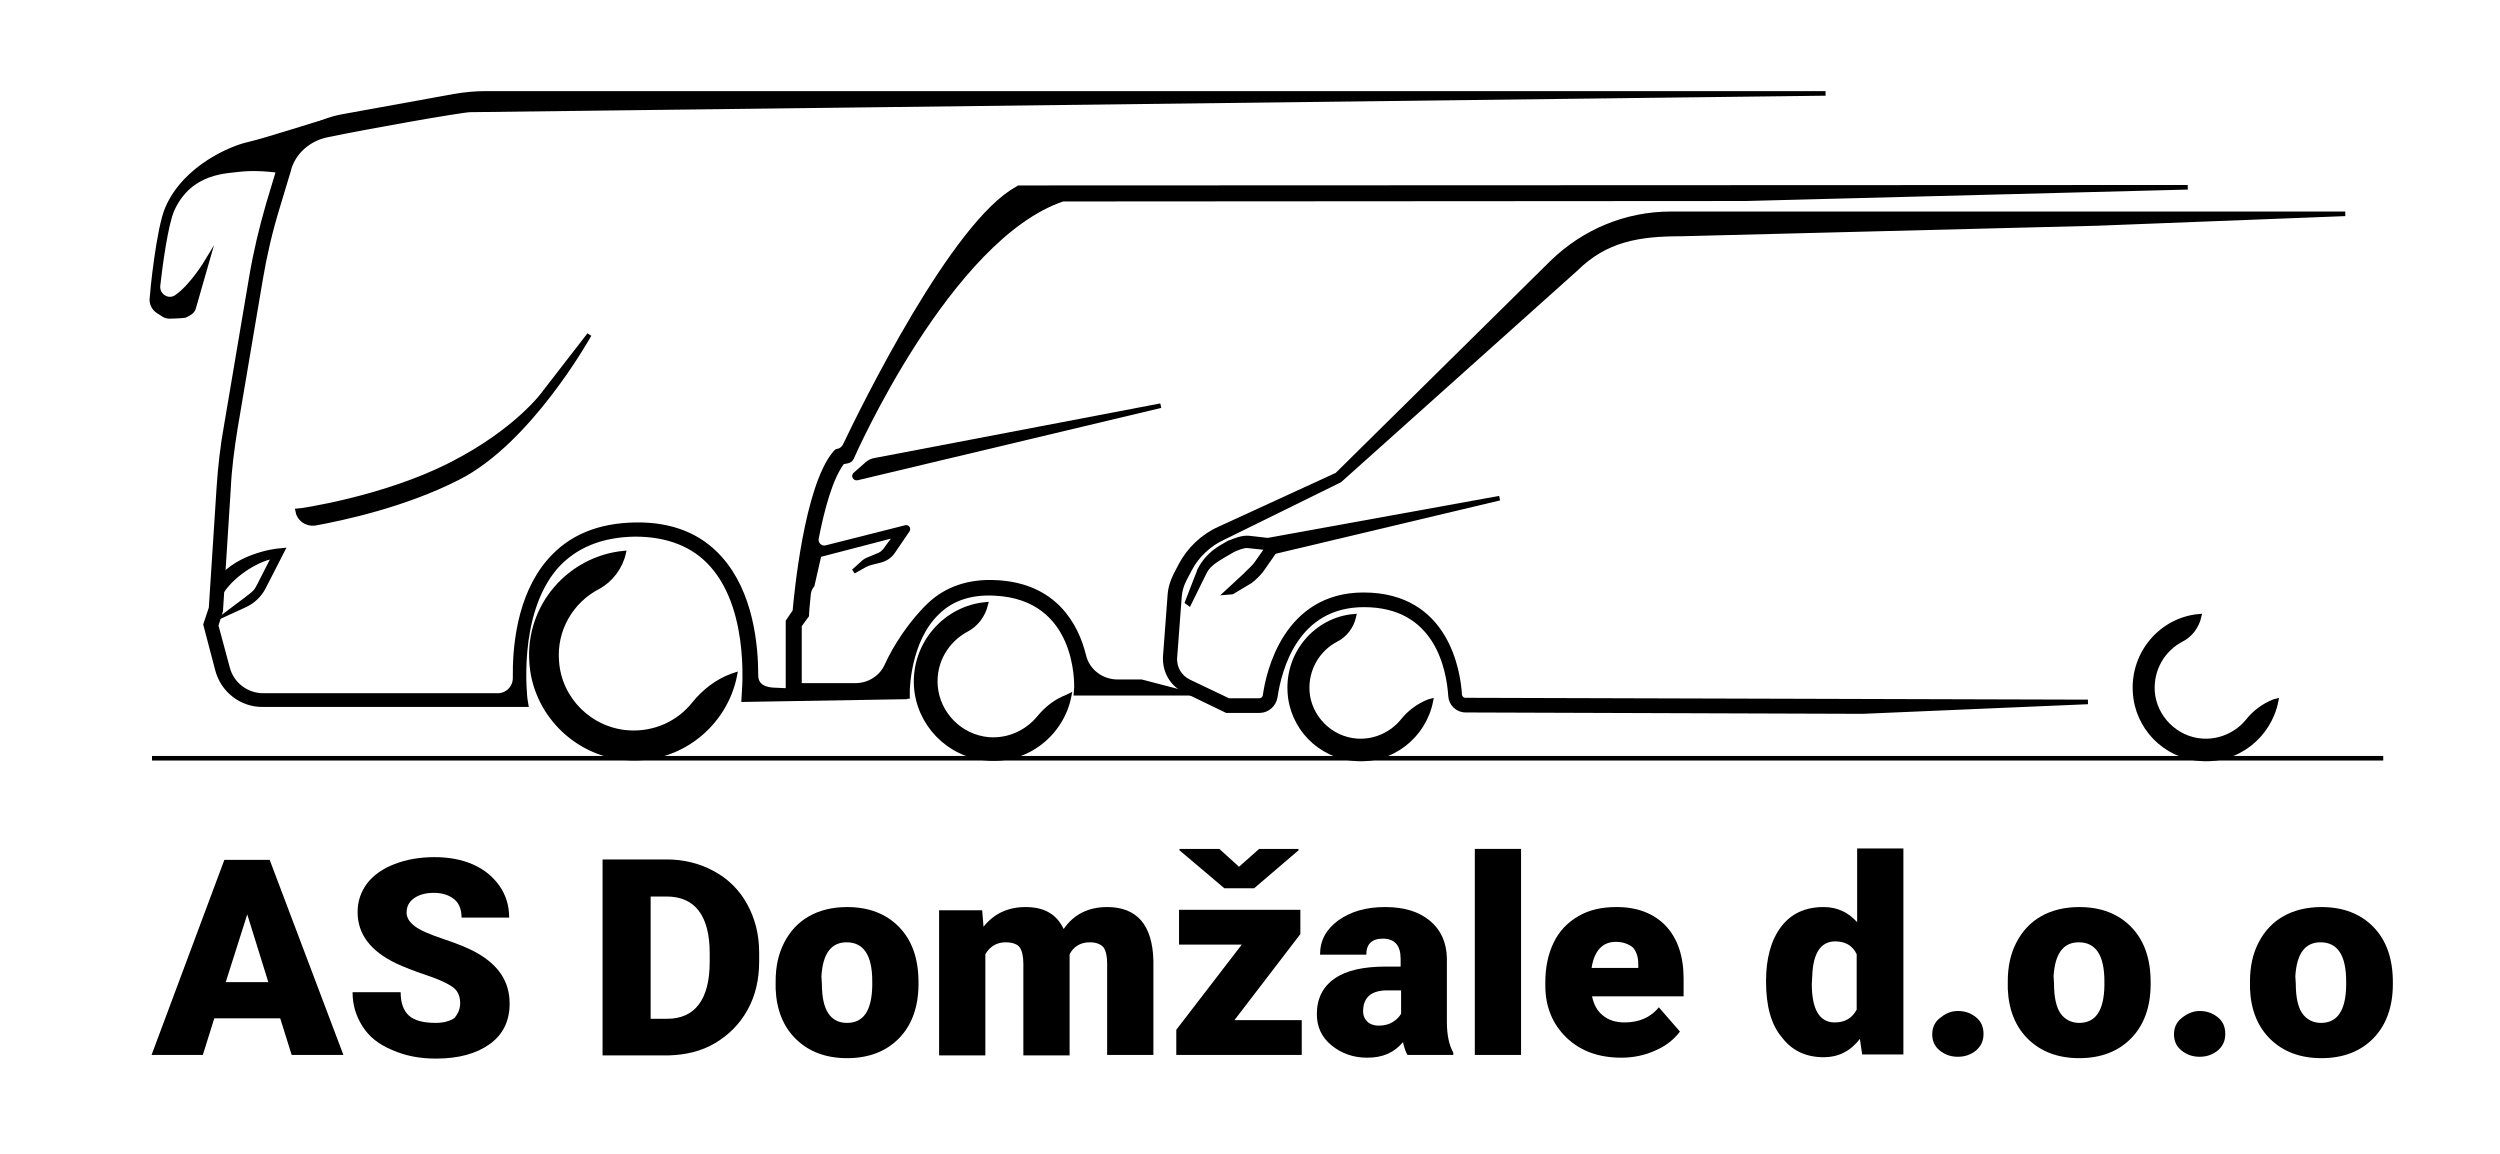 <?xml version="1.0" encoding="utf-8"?>
<!-- Generator: Adobe Illustrator 23.0.3, SVG Export Plug-In . SVG Version: 6.00 Build 0)  -->
<svg version="1.1" id="rapido" xmlns="http://www.w3.org/2000/svg" xmlns:xlink="http://www.w3.org/1999/xlink" x="0px" y="0px"
	 viewBox="0 0 546 252" style="enable-background:new 0 0 546 252;" xml:space="preserve">
<style type="text/css">
	.st0{stroke:#000000;stroke-miterlimit:10;}
	.st1{fill:none;stroke:#000000;stroke-miterlimit:10;}
</style>
<g>
	<g>
		<g>
			<g>
				<path class="st0" d="M136.2,120.8L136.2,120.8c-0.7,3.1-2.8,5.9-5.6,7.4c-5.8,3-9.6,9.3-9,16.3c0.6,8.3,7.3,14.9,15.6,15.5
					c5.8,0.4,11.1-2.1,14.4-6.3c2.2-2.7,5-4.9,8.3-6.1l0.6-0.2c-2.1,10.9-12.2,19.1-23.9,18.1c-11-0.9-19.9-10-20.5-21
					C115.3,132.3,124.4,122,136.2,120.8z"/>
				<path class="st0" d="M198.1,152.2l-35.7,0.6l0,0c0-0.2,2.3-19.1-6.9-29.4c-4-4.5-9.7-6.7-16.8-6.7c-7.4,0.1-13.2,2.5-17.3,7.1
					c-9,10.4-6.7,28.8-6.7,28.9l0.2,1.2H57.3c-4.6,0-8.6-3.1-9.8-7.6l-2.6-9.9l1.2-3.6l1.7-26.3c0.3-4.5,0.8-9,1.6-13.4l5.5-32.5
					c0.9-5.4,2.2-10.8,3.7-16l2.5-8.3c1-3.4,3.2-6.2,6.3-8l0.3-0.2c2.1-1.3,4.4-2.1,6.8-2.6l24.8-4.5c2.3-0.4,4.6-0.6,6.8-0.6h292.6
					L102.7,24c-1.8,0-22.7,3.7-31.3,5.5c-3.9,0.8-7.2,3.6-8.3,7.4c0,0,0,0.1,0,0.1l-2.5,8.3C59,50.5,57.8,55.7,56.9,61l-5.5,32.5
					c-0.7,4.4-1.3,8.8-1.5,13.2l-1.7,26.7l-1,3.2l2.5,9.3c0.9,3.5,4.1,6,7.8,6h51.2c2.1,0,3.8-1.7,3.8-3.8
					c-0.1-6.5,0.8-17.9,7.5-25.6c4.5-5.2,10.8-7.8,18.9-7.9c7.8-0.1,14,2.4,18.4,7.4c6.7,7.5,7.8,18.8,7.8,25.5c0,2.4,2,3.2,4.4,3.2
					l26.3,1.2L198.1,152.2z"/>
				<path class="st0" d="M37.1,69.1c-0.5,0-1-0.1-1.4-0.4L34.6,68c-1-0.6-1.6-1.8-1.4-3c0-0.6,1.4-15.1,3.4-19.6
					c4-9.1,14.3-13.1,17.3-13.8c4.4-1,16.8-5.1,17.4-5.1l-5.5,4.8c-2.2,4.2-3.7,6.2-3.7,6.2c-2.6-0.6-7-0.8-9.6-0.5
					c-2.9,0.4-11,0.2-14.9,8.8c-1.4,3.2-2.6,12.1-3.1,16.6c-0.2,2.2,2.2,3.7,4,2.5c3.4-2.3,6.7-7.8,6.7-7.8l-2.9,10.1
					c-0.2,0.9-1.1,1.3-1.9,1.7C40.1,69,37.5,69.1,37.1,69.1z"/>
				<path class="st0" d="M49.9,133.8l2.4-1.8l1.6-1.2c1.8-1.4,2-1.5,2.8-3.1l2.7-5.3c0.2-0.4-0.1-0.8-0.5-0.7
					c-3,0.7-8.5,3.9-10.9,8.2l-0.9-2c3.6-6.4,13.2-7.6,13.6-7.6l1-0.1l-4.1,8c-0.9,1.8-2.4,3.2-4.2,4L49.9,133.8z"/>
				<path class="st0" d="M65,111.6L65,111.6c0.2,0,18.8-2.6,33.6-10.2c14.5-7.4,20.4-15.7,20.5-15.9l9.6-12.4
					c-0.5,0.9-13.2,23.4-28.6,31.2c-11.7,6-25.3,8.9-31.4,10C66.9,114.5,65.3,113.3,65,111.6z"/>
			</g>
			<g>
				<path class="st0" d="M480.3,134.6L480.3,134.6c-0.5,2.2-1.9,4.1-3.9,5.1c-4,2.1-6.6,6.4-6.3,11.3c0.4,5.7,5.1,10.4,10.8,10.8
					c4,0.3,7.7-1.5,10-4.3c1.5-1.9,3.5-3.4,5.8-4.3l0.4-0.1c-1.5,7.6-8.5,13.3-16.6,12.6c-7.7-0.6-13.8-6.9-14.2-14.6
					C465.8,142.5,472.2,135.3,480.3,134.6z"/>
				<path class="st0" d="M295.7,134.6L295.7,134.6c-0.5,2.2-1.9,4.1-3.9,5.1c-4,2.1-6.6,6.4-6.3,11.3c0.4,5.7,5.1,10.4,10.8,10.8
					c4,0.3,7.7-1.5,10-4.3c1.5-1.9,3.5-3.4,5.8-4.3l0.4-0.1c-1.5,7.6-8.5,13.3-16.6,12.6c-7.7-0.6-13.8-6.9-14.2-14.6
					C281.2,142.5,287.6,135.3,295.7,134.6z"/>
				<path class="st0" d="M406.8,155.4l49.2-2.1l-136-0.4c-0.6,0-1.1-0.5-1.2-1.1c-0.3-5.1-2.8-21.9-21-21.9c-17,0-20.8,16.9-21.5,22
					c-0.1,0.6-0.6,1.1-1.3,1.1h-6.7l-8.6-4.1c-2.1-1-3.3-3.1-3.1-5.4l1-13.3c0.1-1.3,0.5-2.5,1.1-3.7l1.1-2.1c1.6-3.1,4.3-5.6,7.4-7
					l25.4-12.5l51.6-46.2c6.5-6.4,13.7-7.6,22.9-7.6l90.9-2.3l54.2-2.1H364.9c-9.7,0-18.9,3.8-25.9,10.6l-47,46.4l-25.7,11.8
					c-3.6,1.6-6.6,4.5-8.4,7.9l-1.1,2.1c-0.7,1.4-1.2,2.9-1.3,4.5l-1,13.3c-0.2,3.2,1.4,6.1,4.3,7.5l9.1,4.4h7.2
					c1.7,0,3.1-1.3,3.4-2.9c0.9-6.1,4.5-20.2,19.4-20.2c15.9,0,18.5,13.9,18.9,19.9c0.1,1.7,1.5,3.1,3.3,3.1L406.8,155.4z"/>
				<path class="st0" d="M259.7,131.8l3.3-6.7c0.9-1.9,2.6-2.8,4.4-3.9l1.9-1.1c0.9-0.4,2.3-1,3.2-0.9l3.8,0.4
					c0.1,0.2,0.1,0.3,0.2,0.5l-2.1,3c-0.5,0.7-1.3,1.4-2,2.1c-0.2,0.2-0.3,0.3-0.5,0.5l-4,3.7l1.2-0.1l4-2.4
					c0.1-0.1,0.3-0.3,0.5-0.4c0.8-0.7,1.6-1.5,2.2-2.4l2.5-3.6c0.3-0.4,0.3-1,0.1-1.5c-0.3-0.6-0.8-1-1.3-1l-4.4-0.5
					c-1.4-0.1-2.9,0.5-4.1,1l-0.1,0l-1.9,1.1c-2.1,1.3-3.6,2.9-4.7,5.1l0,0.1l-2.6,6.7L259.7,131.8z"/>
				<polygon class="st0" points="327.5,108.8 276.2,118.1 278.3,120.5 				"/>
			</g>
			<g>
				<path class="st0" d="M215.3,132L215.3,132c-0.6,2.4-2.1,4.4-4.2,5.5c-4.3,2.3-7.2,6.9-6.8,12.3c0.5,6.2,5.5,11.2,11.7,11.7
					c4.4,0.3,8.3-1.6,10.9-4.7c1.7-2.1,3.8-3.7,6.2-4.6l0.4-0.2c-1.6,8.2-9.2,14.4-18,13.6c-8.3-0.7-14.9-7.5-15.4-15.8
					C199.6,140.6,206.5,132.8,215.3,132z"/>
				<path class="st0" d="M189.3,101.4c0.5-0.5,1.2-0.8,1.9-0.9l62.3-11.9l-66.3,15.8c-0.5,0.1-0.8-0.5-0.4-0.8L189.3,101.4z"/>
				<path class="st0" d="M173.6,133.5c0.3-3.3,2.5-27.2,8.8-34.6l0.3-0.3l0.3-0.1c0.7-0.1,1.2-0.6,1.5-1.1
					c4.1-8.6,23.8-48.7,37.7-56.2l0.3-0.2l255.3-0.1l-96.6,2.5l-149.1,0.1c-24.9,8.4-45.9,56-46.1,56.5c-0.2,0.4-0.5,0.6-0.9,0.7
					l-1.1,0.2c-2.6,3.4-4.4,10.1-5.7,16.7c-0.2,1.2,0.9,2.3,2.1,2l17.4-4.4c0.4-0.1,0.6,0.3,0.4,0.6l-3.2,4.7
					c-0.6,0.9-1.6,1.6-2.8,1.9l-2,0.5c-0.4,0.1-0.9,0.3-1.3,0.5l-2.5,1.4c0.4-0.3,1.3-1.2,2-1.8c0.4-0.4,0.9-0.7,1.5-0.9l1.9-0.8
					c0.6-0.2,1.1-0.6,1.5-1.1l2.5-3.4l-16.9,4.4l-1.5,6.6c-0.4,0.5-0.7,1.1-0.8,1.8c-0.3,2.7-0.4,4.4-0.4,4.5l0,0.3l-1.6,2.2v13.1
					l12.2,0c3,0,5.7-1.7,6.9-4.4c1.8-4,5.3-9.4,9.3-13.2c3.7-3.5,8.6-5.2,14.5-4.9c13,0.6,17.6,9.5,19.2,16c0.8,3.4,3.9,5.7,7.4,5.7
					h5.2l9.6,2.5h-22.5H235l0.1-1.3c0-0.8,0.5-19.6-17.8-20.5c-5.2-0.3-9.5,1.1-12.6,4.2c-6.4,6.1-6.5,17-6.5,17.1v1.2l-26.1,0
					v-16.4L173.6,133.5z"/>
			</g>
		</g>
	</g>
	<line class="st1" x1="33.2" y1="165.6" x2="520.5" y2="165.6"/>
</g>
<g>
	<path d="M61.2,222.4H46.8l-2.5,8H33.1L49,187.8h9.9L75,230.4H63.7L61.2,222.4z M49.3,214.5h9.3L54,199.7L49.3,214.5z"/>
	<path d="M100.5,219.1c0-1.5-0.5-2.7-1.6-3.5c-1.1-0.8-3-1.7-5.7-2.6c-2.7-0.9-5-1.8-6.7-2.6c-5.6-2.7-8.4-6.4-8.4-11.2
		c0-2.4,0.7-4.4,2.1-6.3c1.4-1.8,3.4-3.2,6-4.2c2.6-1,5.5-1.5,8.7-1.5c3.1,0,5.9,0.5,8.4,1.6s4.4,2.7,5.8,4.7c1.4,2,2.1,4.3,2.1,6.9
		h-10.4c0-1.7-0.5-3.1-1.6-4s-2.6-1.4-4.4-1.4c-1.9,0-3.3,0.4-4.4,1.2c-1.1,0.8-1.6,1.8-1.6,3.1c0,1.1,0.6,2.1,1.8,3
		c1.2,0.9,3.3,1.8,6.3,2.8s5.5,2,7.4,3.1c4.7,2.7,7,6.3,7,11c0,3.7-1.4,6.7-4.3,8.8s-6.8,3.2-11.8,3.2c-3.5,0-6.7-0.6-9.6-1.9
		c-2.9-1.2-5-2.9-6.4-5.1c-1.4-2.2-2.2-4.6-2.2-7.5h10.5c0,2.3,0.6,4,1.8,5.1c1.2,1.1,3.2,1.6,5.9,1.6c1.7,0,3.1-0.4,4.1-1.1
		C100,221.4,100.5,220.4,100.5,219.1z"/>
	<path d="M131.6,230.4v-42.7h14c3.8,0,7.3,0.9,10.4,2.6c3.1,1.7,5.5,4.1,7.2,7.2c1.7,3.1,2.6,6.6,2.6,10.5v2c0,3.9-0.8,7.4-2.5,10.5
		c-1.7,3.1-4.1,5.5-7.1,7.3s-6.5,2.6-10.2,2.7H131.6z M142.1,195.7v26.8h3.6c3,0,5.3-1,6.9-3.1s2.4-5.2,2.4-9.4v-1.8
		c0-4.1-0.8-7.2-2.4-9.3s-4-3.1-7-3.1H142.1z"/>
	<path d="M169.4,214.3c0-3.2,0.6-6,1.9-8.5s3.1-4.4,5.4-5.7s5.1-2,8.3-2c4.8,0,8.6,1.5,11.4,4.4s4.2,6.9,4.2,12v0.4
		c0,4.9-1.4,8.9-4.2,11.8c-2.8,2.9-6.6,4.4-11.4,4.4c-4.6,0-8.3-1.4-11.1-4.1c-2.8-2.7-4.3-6.4-4.5-11L169.4,214.3z M179.5,214.9
		c0,2.9,0.5,5.1,1.4,6.4c0.9,1.4,2.3,2.1,4.1,2.1c3.6,0,5.4-2.7,5.5-8.1v-1c0-5.7-1.9-8.5-5.6-8.5c-3.4,0-5.2,2.5-5.5,7.4
		L179.5,214.9z"/>
	<path d="M214.5,198.7l0.3,3.7c2.3-2.9,5.4-4.3,9.2-4.3c4.1,0,6.8,1.6,8.3,4.8c2.2-3.2,5.4-4.8,9.5-4.8c6.5,0,9.9,3.9,10.1,11.7
		v20.6h-10.1v-20c0-1.6-0.3-2.8-0.8-3.5c-0.6-0.7-1.6-1.1-3-1.1c-2,0-3.5,0.9-4.4,2.6l0,0.4v21.7h-10.1v-20c0-1.7-0.3-2.9-0.8-3.6
		s-1.6-1.1-3.1-1.1c-1.9,0-3.4,0.9-4.4,2.6v22.1h-10.1v-31.7H214.5z"/>
	<path d="M269.6,222.8h14.7v7.6h-27.4v-5.5l14.3-18.6h-13.7v-7.6h26.5v5.3L269.6,222.8z M270.6,189.3l4.4-3.9h8.6v0.3l-9.7,8.3h-6.5
		l-9.8-8.3v-0.3h8.7L270.6,189.3z"/>
	<path d="M307.4,230.4c-0.4-0.6-0.7-1.6-1-2.8c-1.9,2.3-4.4,3.4-7.8,3.4c-3,0-5.6-0.9-7.8-2.7s-3.2-4.1-3.2-6.8c0-3.4,1.3-6,3.9-7.8
		s6.3-2.6,11.3-2.6h3.1v-1.7c0-2.9-1.3-4.4-3.9-4.4c-2.4,0-3.6,1.2-3.6,3.5h-10.1c0-3.1,1.3-5.5,4-7.5c2.7-1.9,6-2.9,10.2-2.9
		s7.4,1,9.8,3c2.4,2,3.6,4.7,3.7,8.1v14c0,2.9,0.5,5.1,1.4,6.7v0.5H307.4z M301.1,224c1.3,0,2.3-0.3,3.1-0.8s1.4-1.1,1.8-1.8v-5.1
		H303c-3.5,0-5.3,1.5-5.3,4.6c0,0.9,0.3,1.6,0.9,2.2S300.1,224,301.1,224z"/>
	<path d="M332.2,230.4h-10.1v-45h10.1V230.4z"/>
	<path d="M354.1,231c-5,0-9-1.5-12-4.4s-4.6-6.7-4.6-11.3v-0.8c0-3.2,0.6-6.1,1.8-8.6c1.2-2.5,3-4.4,5.4-5.8s5.1-2,8.4-2
		c4.5,0,8.1,1.4,10.7,4.1c2.6,2.8,3.9,6.6,3.9,11.6v3.8h-20c0.4,1.8,1.1,3.2,2.4,4.2c1.2,1,2.8,1.5,4.7,1.5c3.2,0,5.7-1.1,7.5-3.3
		l4.6,5.3c-1.3,1.7-3,3.1-5.3,4.1C359.2,230.5,356.7,231,354.1,231z M352.9,205.7c-2.9,0-4.7,1.9-5.3,5.7h10.2v-0.8
		c0-1.6-0.4-2.8-1.2-3.7C355.7,206.2,354.5,205.7,352.9,205.7z"/>
	<path d="M385.7,214.3c0-5,1.1-9,3.3-11.9c2.2-2.9,5.3-4.3,9.3-4.3c2.9,0,5.3,1.1,7.3,3.3v-16.1h10.1v45h-9l-0.5-3.4
		c-2.1,2.7-4.7,4-7.9,4c-3.8,0-6.9-1.4-9.1-4.3C386.8,223.8,385.7,219.7,385.7,214.3z M395.7,214.9c0,5.6,1.7,8.4,5,8.4
		c2.2,0,3.8-0.9,4.8-2.8v-12.1c-0.9-1.9-2.5-2.8-4.7-2.8c-3.1,0-4.8,2.5-5,7.4L395.7,214.9z"/>
	<path d="M427.6,220.8c1.6,0,2.9,0.5,4,1.4c1.1,0.9,1.6,2.1,1.6,3.6s-0.5,2.6-1.6,3.6c-1.1,0.9-2.4,1.4-4,1.4c-1.6,0-2.9-0.5-4-1.4
		s-1.6-2.1-1.6-3.5s0.5-2.6,1.6-3.5S425.9,220.8,427.6,220.8z"/>
	<path d="M438.5,214.3c0-3.2,0.6-6,1.9-8.5s3.1-4.4,5.4-5.7c2.3-1.3,5.1-2,8.3-2c4.8,0,8.6,1.5,11.4,4.4c2.8,2.9,4.2,6.9,4.2,12v0.4
		c0,4.9-1.4,8.9-4.2,11.8c-2.8,2.9-6.6,4.4-11.4,4.4c-4.6,0-8.3-1.4-11.1-4.1c-2.8-2.7-4.3-6.4-4.5-11L438.5,214.3z M448.6,214.9
		c0,2.9,0.5,5.1,1.4,6.4s2.3,2.1,4.1,2.1c3.6,0,5.4-2.7,5.5-8.1v-1c0-5.7-1.9-8.5-5.6-8.5c-3.4,0-5.2,2.5-5.5,7.4L448.6,214.9z"/>
	<path d="M480.4,220.8c1.6,0,2.9,0.5,4,1.4c1.1,0.9,1.6,2.1,1.6,3.6s-0.5,2.6-1.6,3.6c-1.1,0.9-2.4,1.4-4,1.4c-1.6,0-2.9-0.5-4-1.4
		s-1.6-2.1-1.6-3.5s0.5-2.6,1.6-3.5S478.8,220.8,480.4,220.8z"/>
	<path d="M491.4,214.3c0-3.2,0.6-6,1.9-8.5s3.1-4.4,5.4-5.7c2.3-1.3,5.1-2,8.3-2c4.8,0,8.6,1.5,11.4,4.4c2.8,2.9,4.2,6.9,4.2,12v0.4
		c0,4.9-1.4,8.9-4.2,11.8c-2.8,2.9-6.6,4.4-11.4,4.4c-4.6,0-8.3-1.4-11.1-4.1c-2.8-2.7-4.3-6.4-4.5-11L491.4,214.3z M501.4,214.9
		c0,2.9,0.5,5.1,1.4,6.4s2.3,2.1,4.1,2.1c3.6,0,5.4-2.7,5.5-8.1v-1c0-5.7-1.9-8.5-5.6-8.5c-3.4,0-5.2,2.5-5.5,7.4L501.4,214.9z"/>
</g>
</svg>
